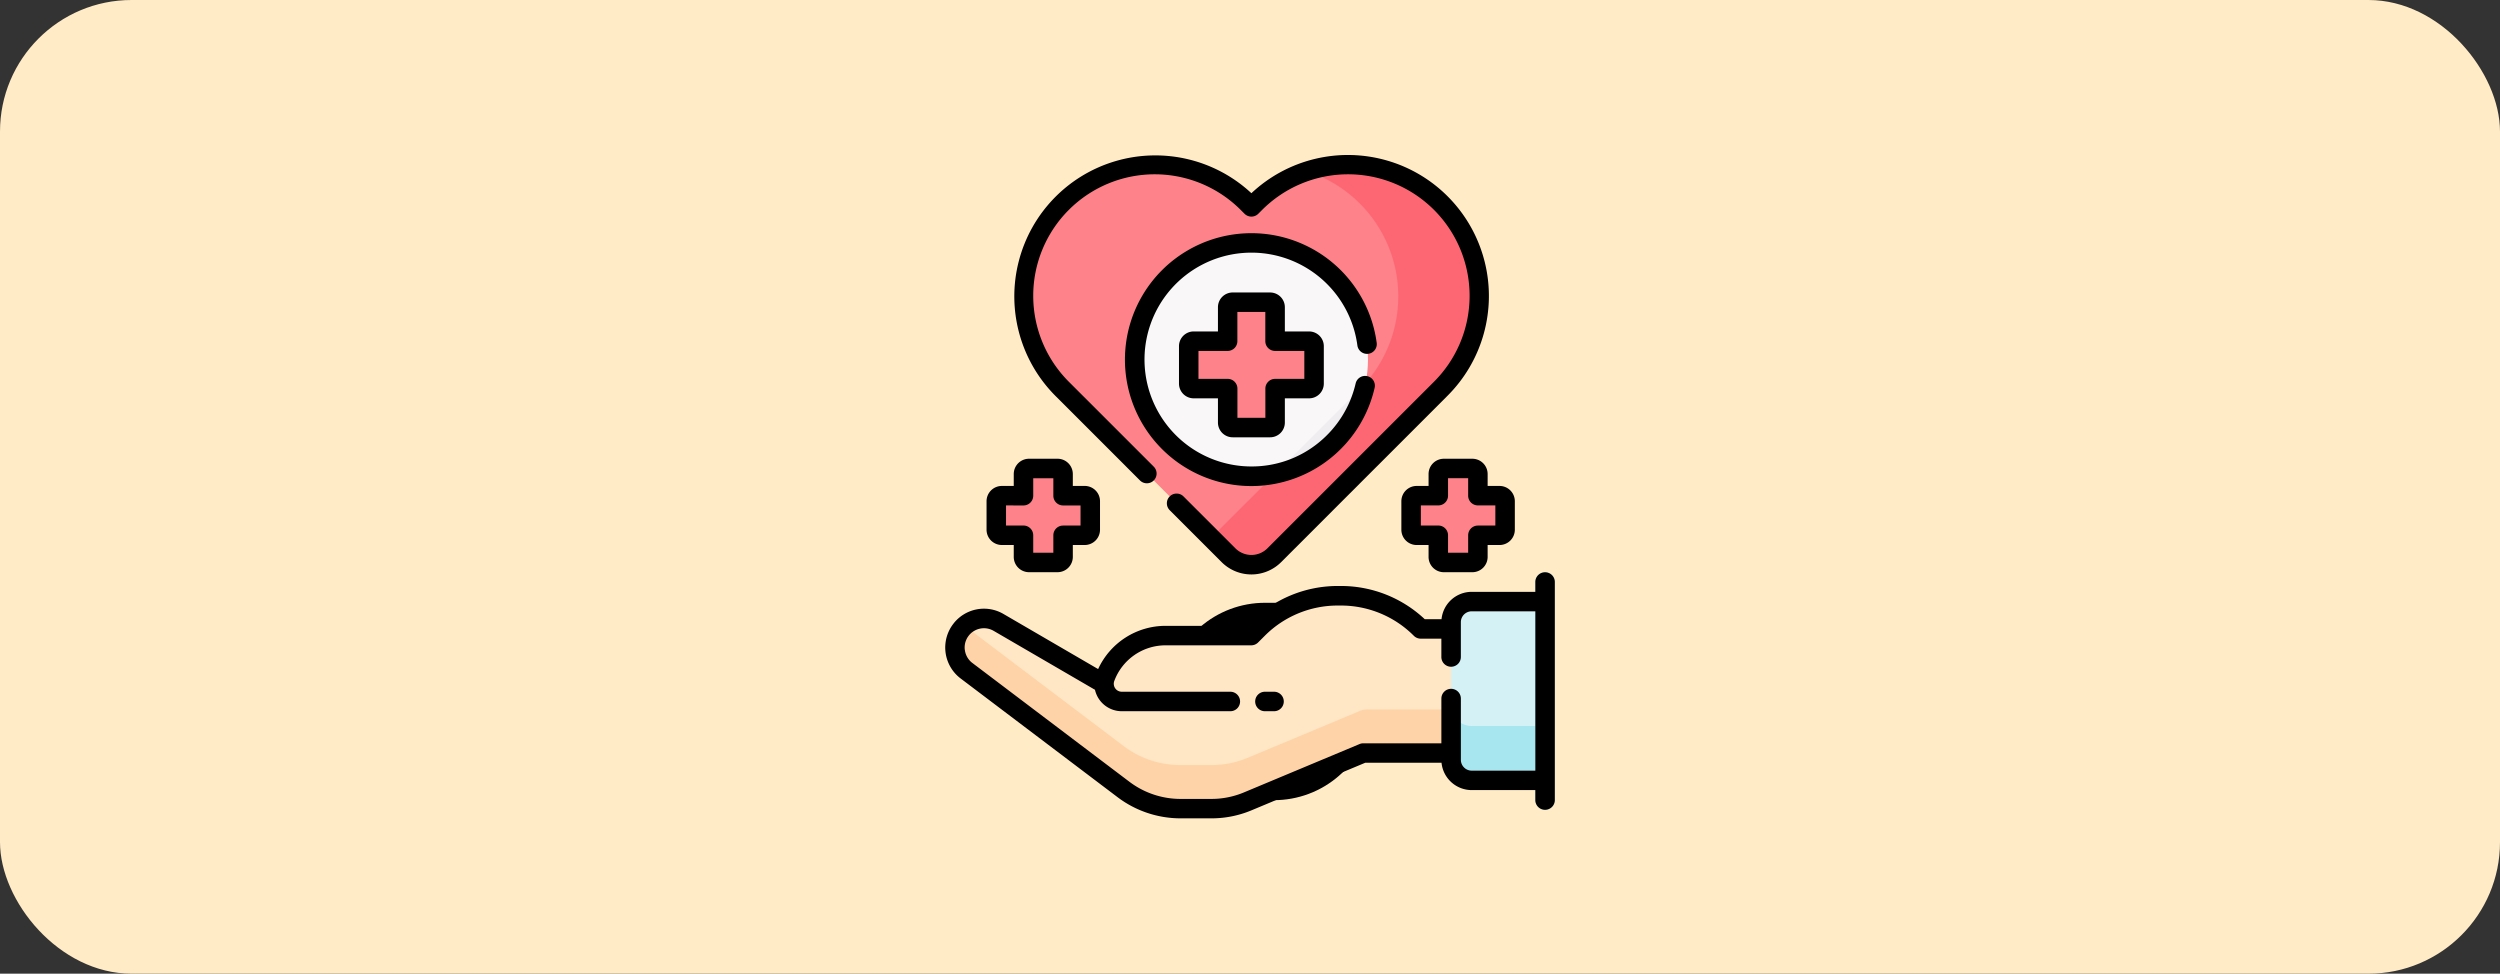 <svg xmlns="http://www.w3.org/2000/svg" width="190" height="74" viewBox="0 0 190 74">
  <rect x="0" y="0" width="190" height="74" fill="#333333" stroke="none"/>
  <g id="Grupo_1064388" data-name="Grupo 1064388" transform="translate(-180 -8522)">
    <rect id="Rectángulo_373693" data-name="Rectángulo 373693" width="190" height="74" rx="10" transform="translate(180 8522)" fill="#ffebc5"/>
    <g id="healthcare_2_" data-name="healthcare(2)" transform="translate(251.836 8533.808)">
      <g id="Grupo_1064394" data-name="Grupo 1064394" transform="translate(0.74 0.74)">
        <path id="Trazado_798753" data-name="Trazado 798753" d="M236.717,420.477h.692" transform="translate(-213.159 -379.713)" fill="none" stroke="#000" stroke-linecap="round" stroke-linejoin="round" stroke-miterlimit="10" stroke-width="15"/>
        <g id="Grupo_1064390" data-name="Grupo 1064390" transform="translate(0 32.728)">
          <g id="XMLID_395_">
            <g id="Grupo_1064389" data-name="Grupo 1064389">
              <path id="Trazado_798754" data-name="Trazado 798754" d="M56.164,345.75l-8.011-4.662a2.208,2.208,0,0,0-2.443,3.669l11.94,9.032a7.152,7.152,0,0,0,4.313,1.447h2.374a7.147,7.147,0,0,0,2.757-.554l8.777-3.67h6.673l5.482.017v-9.447H80.233a8.611,8.611,0,0,0-6.088-2.522h-.2a8.608,8.608,0,0,0-6.087,2.522l-.507.506H60.826a4.876,4.876,0,0,0-4.58,3.2A1.345,1.345,0,0,0,56.164,345.75Z" transform="translate(-44.834 -339.06)" fill="#ffe6c4"/>
            </g>
            <path id="Trazado_798755" data-name="Trazado 798755" d="M45.58,362.185c.042.037.085.073.13.107l11.94,9.032a7.152,7.152,0,0,0,4.313,1.447h2.374a7.147,7.147,0,0,0,2.757-.554l8.539-3.571a1.283,1.283,0,0,1,.5-.1h6.415l5.482.017v3.308l-5.482-.017H75.87l-8.777,3.67a7.146,7.146,0,0,1-2.757.554H61.962a7.152,7.152,0,0,1-4.313-1.447L45.71,365.6a2.209,2.209,0,0,1-.13-3.415Z" transform="translate(-44.834 -359.902)" fill="#fed3a7"/>
          </g>
        </g>
        <path id="Trazado_798756" data-name="Trazado 798756" d="M28.081,355.23v-3.424H28.04v-6.682A1.564,1.564,0,0,1,29.6,343.56H35.18v13.586H29.6a1.564,1.564,0,0,1-1.564-1.564v-.393Z" transform="translate(9.668 -310.388)" fill="#d4f2f6"/>
        <path id="Trazado_798757" data-name="Trazado 798757" d="M29.6,425.062H35.18v4.131H29.6a1.564,1.564,0,0,1-1.564-1.564V423.5A1.564,1.564,0,0,0,29.6,425.062Z" transform="translate(9.668 -382.436)" fill="#a7e6ef"/>
        <g id="Grupo_1064391" data-name="Grupo 1064391" transform="translate(44.108 30.943)">
          <path id="Trazado_798758" data-name="Trazado 798758" d="M21.28,339.035a.74.74,0,0,0,.74-.74V321.721a.74.74,0,0,0-1.481,0v16.573A.74.74,0,0,0,21.28,339.035Z" transform="translate(-20.54 -320.981)" fill="#a7e6ef"/>
        </g>
        <path id="Trazado_798759" data-name="Trazado 798759" d="M82.009,10.422a9.975,9.975,0,0,1,14.107,0l.252.252.252-.252a9.975,9.975,0,1,1,14.107,14.107L98.107,37.148a2.46,2.46,0,0,1-3.479,0L82.009,24.528a9.975,9.975,0,0,1,0-14.107Z" transform="translate(-73.838 -7.5)" fill="#fd828a"/>
        <g id="Grupo_1064392" data-name="Grupo 1064392" transform="translate(19.471 0)">
          <path id="Trazado_798760" data-name="Trazado 798760" d="M90.387,24.53A9.978,9.978,0,0,0,86.392,7.98,9.976,9.976,0,0,1,96.5,24.53L83.885,37.15a2.46,2.46,0,0,1-3.479,0l-1.32-1.32Z" transform="translate(-79.087 -7.502)" fill="#fd6773"/>
        </g>
        <ellipse id="Elipse_8307" data-name="Elipse 8307" cx="8.865" cy="8.865" rx="8.865" ry="8.865" transform="translate(13.66 5.916)" fill="#f9f7f8"/>
        <path id="Trazado_798761" data-name="Trazado 798761" d="M172.614,175.694q.231-.231.443-.473a8.876,8.876,0,0,1-6.876,6.906Z" transform="translate(-141.844 -158.666)" fill="#efedef"/>
        <g id="Grupo_1064393" data-name="Grupo 1064393" transform="translate(3.141 10.421)">
          <path id="Trazado_798762" data-name="Trazado 798762" d="M206.277,116.035h2.582v-2.582a.379.379,0,0,1,.379-.379h2.845a.379.379,0,0,1,.379.379v2.582h2.582a.379.379,0,0,1,.379.379v2.845a.379.379,0,0,1-.379.379h-2.582v2.582a.379.379,0,0,1-.379.379h-2.845a.379.379,0,0,1-.379-.379v-2.582h-2.582a.379.379,0,0,1-.379-.379v-2.845A.379.379,0,0,1,206.277,116.035Z" transform="translate(-191.273 -113.074)" fill="#fd828a"/>
          <path id="Trazado_798763" data-name="Trazado 798763" d="M378.619,243.148h1.646V241.5a.421.421,0,0,1,.421-.421h2.167a.421.421,0,0,1,.421.421v1.646h1.646a.421.421,0,0,1,.421.421v2.167a.421.421,0,0,1-.421.421h-1.646V247.8a.421.421,0,0,1-.421.421h-2.167a.421.421,0,0,1-.421-.421v-1.646h-1.646a.421.421,0,0,1-.421-.421v-2.167A.421.421,0,0,1,378.619,243.148Z" transform="translate(-378.198 -228.446)" fill="#fd828a"/>
          <path id="Trazado_798764" data-name="Trazado 798764" d="M65.537,243.148H63.891V241.5a.421.421,0,0,0-.421-.421H61.3a.421.421,0,0,0-.421.421v1.646H59.235a.421.421,0,0,0-.421.421v2.167a.421.421,0,0,0,.421.421h1.646V247.8a.421.421,0,0,0,.421.421H63.47a.421.421,0,0,0,.421-.421v-1.646h1.646a.421.421,0,0,0,.421-.421v-2.167A.421.421,0,0,0,65.537,243.148Z" transform="translate(-27.288 -228.446)" fill="#fd828a"/>
        </g>
      </g>
      <g id="Grupo_1064395" data-name="Grupo 1064395" transform="translate(0 0)">
        <path id="Trazado_798765" data-name="Trazado 798765" d="M229.957,412.977h.692a.74.74,0,1,1,0,1.481h-.692a.74.74,0,1,1,0-1.481Z" transform="translate(-205.658 -372.213)"/>
        <path id="Trazado_798766" data-name="Trazado 798766" d="M21.207,324.834a2.935,2.935,0,0,1,3.764-.681l7.191,4.185a5.64,5.64,0,0,1,5.111-3.285h6.22l.29-.29a9.289,9.289,0,0,1,6.611-2.739h.2a9.284,9.284,0,0,1,6.388,2.522H58.26a2.307,2.307,0,0,1,2.293-2.077h4.836v-.748a.74.74,0,0,1,1.481,0v16.573a.74.74,0,1,1-1.481,0v-.758H60.553a2.307,2.307,0,0,1-2.293-2.077h-5.8l-8.639,3.613a7.85,7.85,0,0,1-3.043.611H38.409a7.936,7.936,0,0,1-4.759-1.6l-11.94-9.032a2.948,2.948,0,0,1-.5-4.218Zm.825,2.041a1.455,1.455,0,0,0,.572,1l11.94,9.032a6.446,6.446,0,0,0,3.866,1.3h2.373a6.376,6.376,0,0,0,2.472-.5l8.776-3.67a.741.741,0,0,1,.286-.057h5.932v-3.4a.74.74,0,0,1,1.481,0v4.655a.825.825,0,0,0,.824.824h4.836V323.949H60.553a.825.825,0,0,0-.824.824v2.648a.74.74,0,0,1-1.481,0v-1.394H56.679a.74.74,0,0,1-.523-.217,7.818,7.818,0,0,0-5.565-2.3h-.2a7.818,7.818,0,0,0-5.565,2.3l-.507.507a.74.74,0,0,1-.523.217H37.273a4.152,4.152,0,0,0-3.885,2.713.606.606,0,0,0,.569.814h8.252a.74.74,0,1,1,0,1.481H33.957a2.089,2.089,0,0,1-2.035-1.63l-7.7-4.478a1.467,1.467,0,0,0-2.195,1.442Z" transform="translate(-20.54 -289.297)"/>
        <path id="Trazado_798767" data-name="Trazado 798767" d="M91.87,30.912a3.2,3.2,0,0,1-4.526,0L83.4,26.967a.74.74,0,0,1,1.047-1.047l3.945,3.945a1.719,1.719,0,0,0,2.432,0l12.62-12.62a9.235,9.235,0,1,0-13.06-13.06l-.252.252a.74.74,0,0,1-1.047,0l-.252-.252a9.235,9.235,0,1,0-13.06,13.06l6.413,6.413a.74.74,0,0,1-1.047,1.047l-6.413-6.413A10.715,10.715,0,0,1,89.607,2.876,10.715,10.715,0,0,1,104.49,18.292Z" transform="translate(-66.337 0)"/>
        <path id="Trazado_798768" data-name="Trazado 798768" d="M175.2,71.36a.74.74,0,0,1,1.444.329,9.609,9.609,0,1,1,.157-3.417.74.74,0,1,1-1.468.194,8.125,8.125,0,1,0-8.054,9.2,8.033,8.033,0,0,0,5.1-1.8A8.157,8.157,0,0,0,175.2,71.36Z" transform="translate(-144.008 -54.023)"/>
        <path id="Trazado_798769" data-name="Trazado 798769" d="M202.48,105.575h2.845a1.121,1.121,0,0,1,1.12,1.12v1.841h1.841a1.121,1.121,0,0,1,1.12,1.12V112.5a1.121,1.121,0,0,1-1.12,1.12h-1.841v1.841a1.121,1.121,0,0,1-1.12,1.12H202.48a1.121,1.121,0,0,1-1.12-1.12v-1.841h-1.841a1.121,1.121,0,0,1-1.12-1.12v-2.845a1.121,1.121,0,0,1,1.12-1.12h1.841v-1.841a1.121,1.121,0,0,1,1.12-1.12Zm-2.6,4.441v2.124H202.1a.74.74,0,0,1,.74.74V115.1h2.124V112.88a.74.74,0,0,1,.74-.74h2.221v-2.124H205.7a.74.74,0,0,1-.74-.74v-2.221h-2.124v2.221a.74.74,0,0,1-.74.74Z" transform="translate(-180.632 -95.154)"/>
        <path id="Trazado_798770" data-name="Trazado 798770" d="M373.927,233.581h2.167a1.163,1.163,0,0,1,1.161,1.161v.906h.906a1.163,1.163,0,0,1,1.161,1.161v2.167a1.163,1.163,0,0,1-1.161,1.161h-.906v.906a1.163,1.163,0,0,1-1.161,1.161h-2.167a1.163,1.163,0,0,1-1.161-1.161v-.906h-.906a1.163,1.163,0,0,1-1.161-1.161V236.81a1.163,1.163,0,0,1,1.161-1.161h.906v-.906A1.163,1.163,0,0,1,373.927,233.581Zm-1.748,3.548v1.529h1.327a.74.74,0,0,1,.74.74v1.327h1.529V239.4a.74.74,0,0,1,.74-.74h1.327v-1.529h-1.327a.74.74,0,0,1-.74-.74v-1.327h-1.529v1.327a.74.74,0,0,1-.74.74Z" transform="translate(-367.557 -210.525)"/>
        <path id="Trazado_798771" data-name="Trazado 798771" d="M58.777,240.138h-.906v.906a1.163,1.163,0,0,1-1.161,1.161H54.543a1.163,1.163,0,0,1-1.161-1.161v-.906h-.906a1.163,1.163,0,0,1-1.161-1.161V236.81a1.163,1.163,0,0,1,1.161-1.161h.906v-.906a1.163,1.163,0,0,1,1.161-1.161H56.71a1.163,1.163,0,0,1,1.161,1.161v.906h.906a1.163,1.163,0,0,1,1.161,1.161v2.167A1.163,1.163,0,0,1,58.777,240.138Zm-.319-3.01H57.131a.74.74,0,0,1-.74-.74v-1.327H54.862v1.327a.74.74,0,0,1-.74.74H52.795v1.529h1.327a.74.74,0,0,1,.74.74v1.327h1.529V239.4a.74.74,0,0,1,.74-.74h1.327Z" transform="translate(-16.647 -210.525)"/>
      </g>
    </g>
  </g>
</svg>
